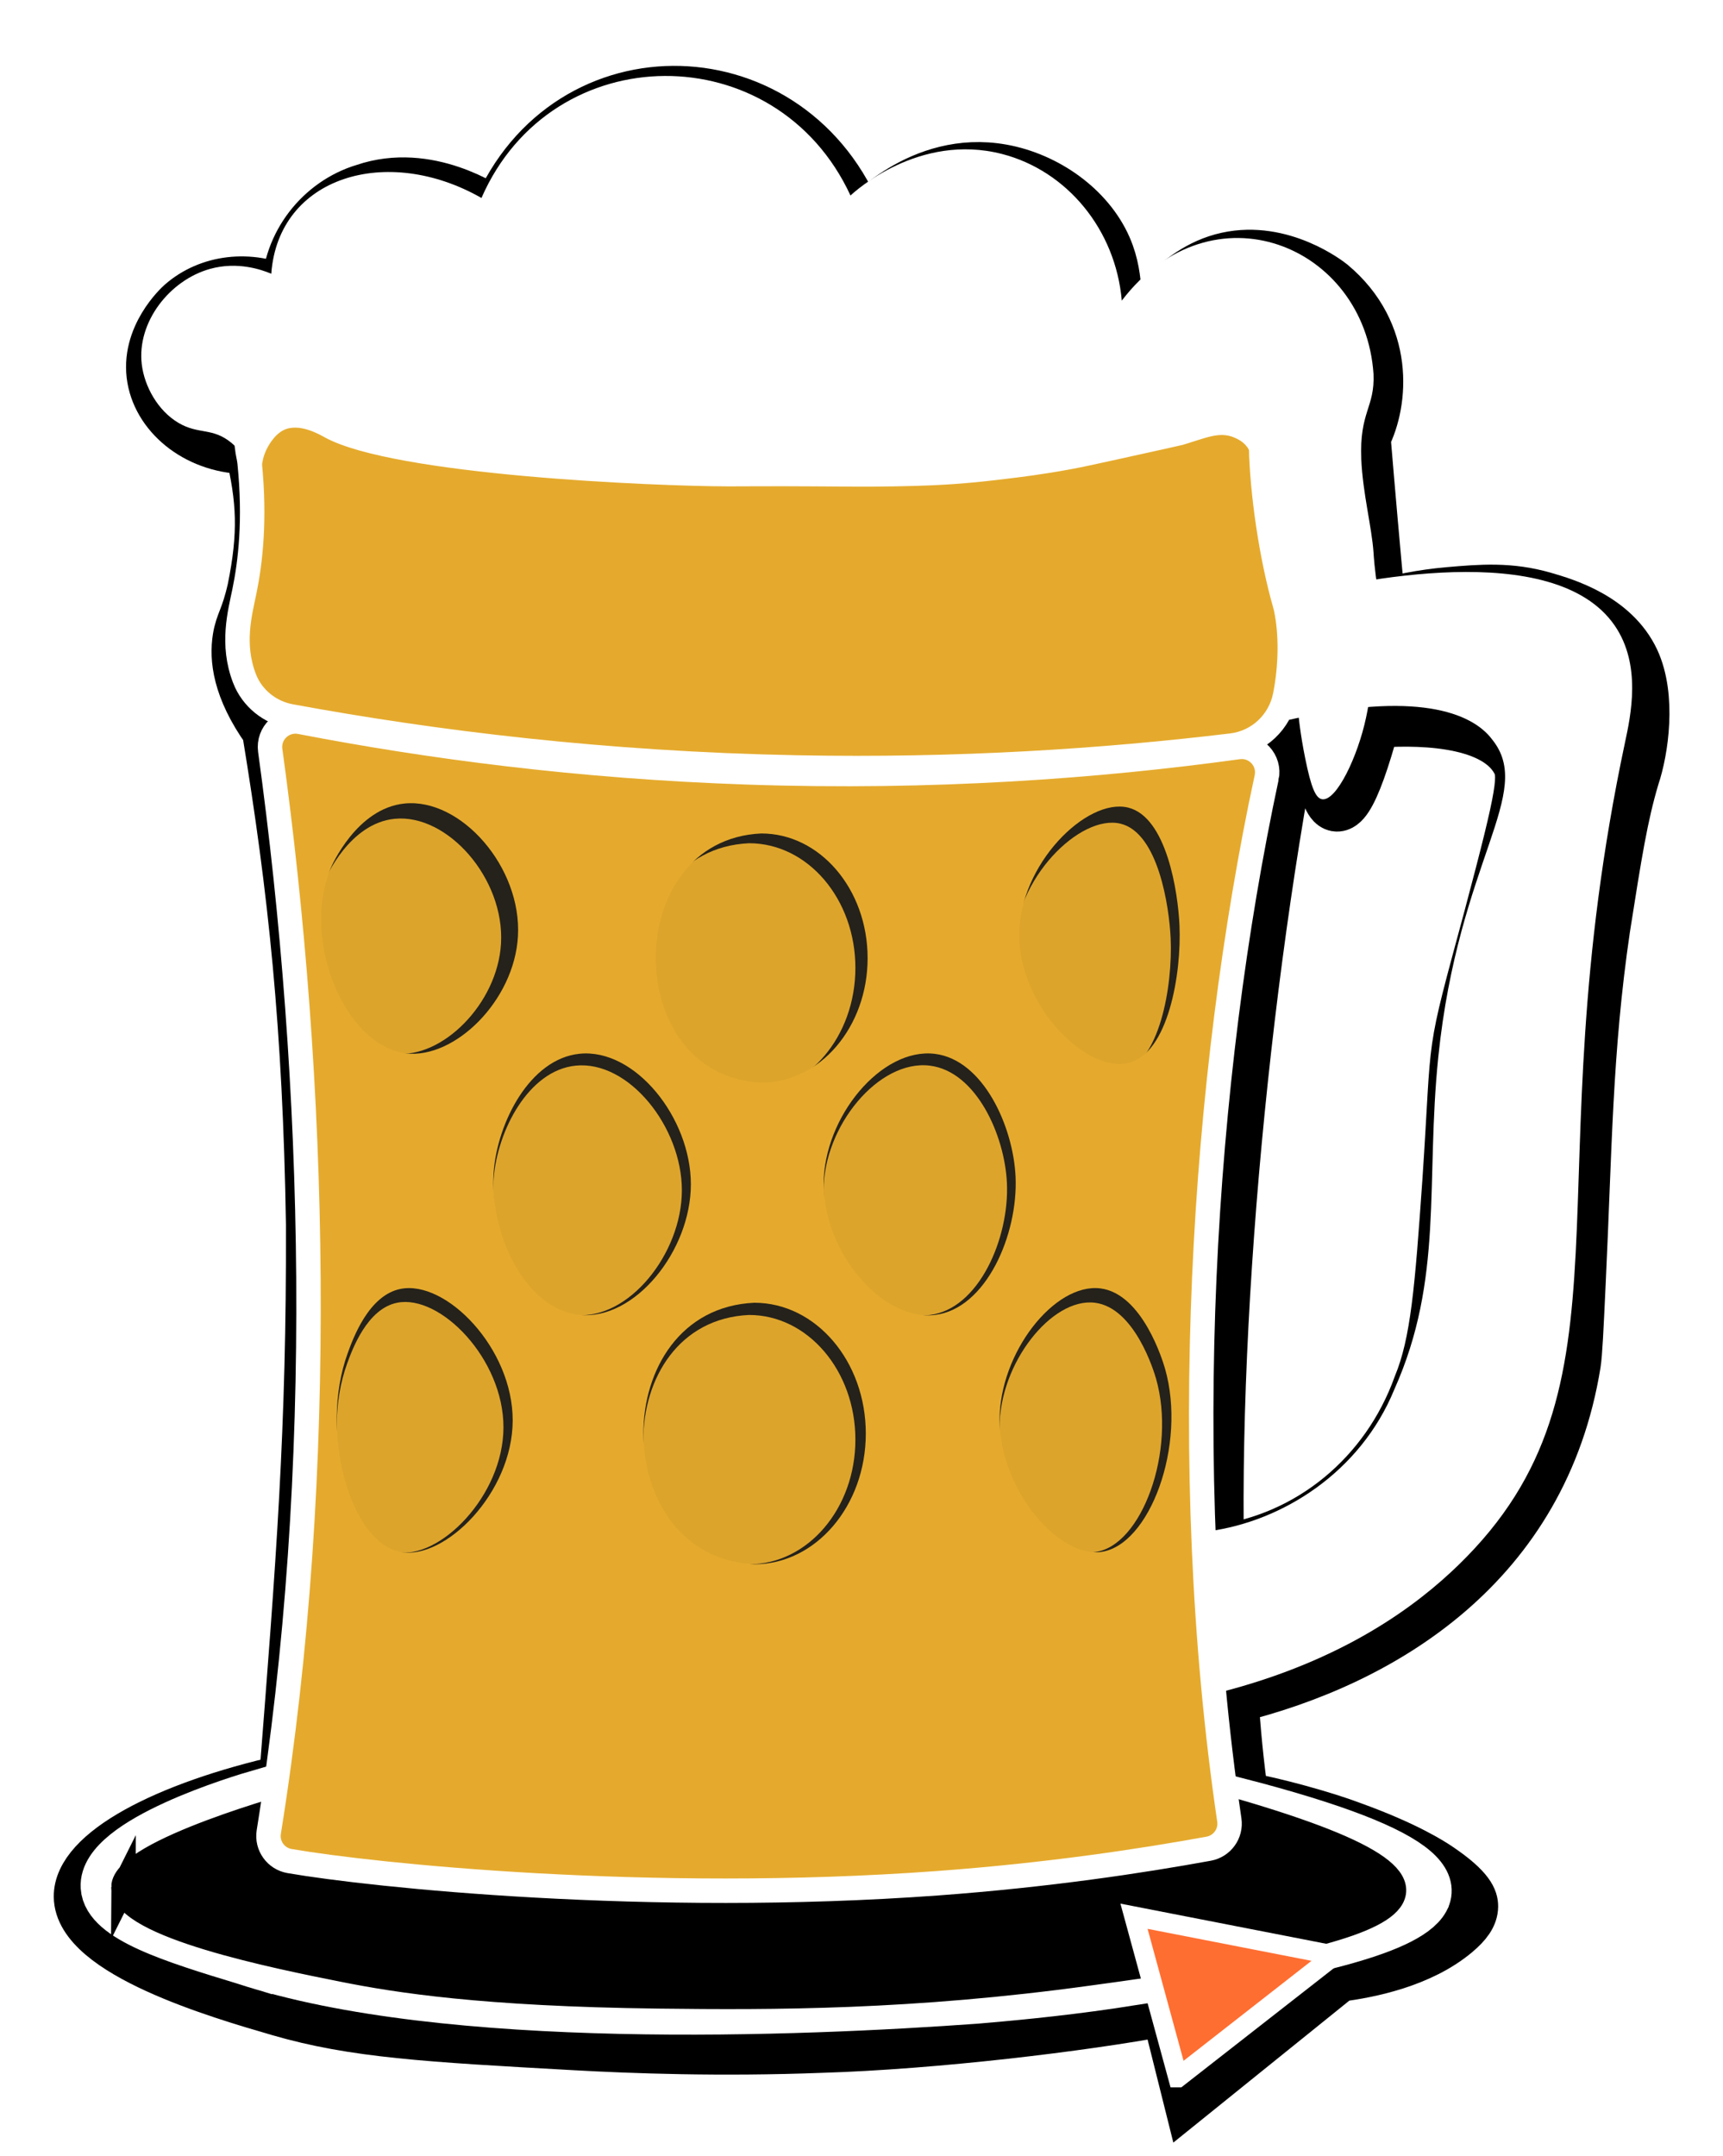 <?xml version="1.0" encoding="UTF-8"?>
<svg xmlns="http://www.w3.org/2000/svg" xmlns:xlink="http://www.w3.org/1999/xlink" viewBox="0 0 705 882">
  <defs>
    <style>
      .cls-1 {
        fill: rgba(26, 26, 26, .94);
      }

      .cls-2 {
        fill: #fff;
      }

      .cls-3 {
        fill: #ff6e31;
        stroke-width: 8px;
      }

      .cls-3, .cls-4, .cls-5, .cls-6, .cls-7, .cls-8 {
        stroke-miterlimit: 10;
      }

      .cls-3, .cls-4, .cls-7 {
        stroke: #fff;
      }

      .cls-9 {
        fill: rgba(229, 170, 45, .96);
      }

      .cls-4, .cls-5, .cls-6 {
        fill: none;
      }

      .cls-4, .cls-6 {
        stroke-width: 20px;
      }

      .cls-5 {
        filter: url(#drop-shadow-2);
        stroke-width: 22px;
      }

      .cls-5, .cls-6, .cls-8 {
        stroke: #000;
      }

      .cls-6 {
        filter: url(#drop-shadow-1);
      }

      .cls-7 {
        fill: #e5aa2d;
      }

      .cls-7, .cls-8 {
        stroke-width: 10px;
      }
    </style>
    <filter id="drop-shadow-1" filterUnits="userSpaceOnUse">
      <feOffset dx="5" dy="5"/>
      <feGaussianBlur result="blur" stdDeviation="8"/>
      <feFlood flood-color="#000" flood-opacity=".25"/>
      <feComposite in2="blur" operator="in"/>
      <feComposite in="SourceGraphic"/>
    </filter>
    <filter id="drop-shadow-2" filterUnits="userSpaceOnUse">
      <feOffset dx="5" dy="5"/>
      <feGaussianBlur result="blur-2" stdDeviation="8"/>
      <feFlood flood-color="#000" flood-opacity=".25"/>
      <feComposite in2="blur-2" operator="in"/>
      <feComposite in="SourceGraphic"/>
    </filter>
  </defs>
  <g id="Layer_11" data-name="Layer 11">
    <path class="cls-6" d="M111,723c6.99-89.18,11.24-142.33,11-227-1.31-80.64-7.22-136.6-18-202-12.23-17.19-13.34-29.68-12-38,1.07-6.64,3.29-8.05,6-20,4.59-22.61,3.95-36.57-1-57-20.59,.18-37.17-12.9-40-29-3.05-17.35,11.27-30.36,12-31,11.27-9.91,28.17-11.95,43-5,.27-19.25,13.71-36.56,32-42,26.1-8.9,50.66,7.67,54,10,29.02-68.81,121.88-65.91,149,4,.98-1.17,24.42-27.99,58-22,18.3,3.26,35.8,15.6,43,32,6.26,14.25,2.03,25.38,8,28,8.55,3.76,17.61-18.86,41-24,22.69-4.98,42,10.19,43,11,24.05,20.09,21.33,48.68,14,63,1.87,22.55,3.89,45.46,6,68,6.73-1.85,16.32-4,28-5,12.9-1.11,24.82-2.13,39,2,8.44,2.46,28.71,8.37,37,26,7,15.09,3.67,37.16,0,48-4.74,15.89-7.16,31.26-12,62-7.35,50.02-7.38,90.37-10,145-.89,19.09-1.34,28.72-2,33-13.28,82.12-78.34,121.8-140,137,.73,12.72,2.16,27.13,4,40,12.34,2.13,32.92,7.8,44,12,22.73,8.19,33.13,15.05,36,17,12.73,8.63,14.03,13.16,14,16-.04,3.91-2.64,7.32-7,11-14.52,12.23-35.69,16.42-48,18-20.67,16.67-41.33,33.33-62,50l-9-36c-34.03,6.36-94.47,13.66-140.78,15.07-41.41,1.59-77.6,.25-101.22-1.07-60.11-3.35-90.16-5.02-121-14-24.1-7.01-81.77-23.8-82-47-.18-18.37,35.71-37.09,84-48Z"/>
    <path class="cls-5" d="M493,630c38.02-4.87,69.78-31.2,83-68,7.21-17.49,8.91-39.9,12-84,4.2-62.73,.43-46.61,17-108,13.74-51.6,14.44-57.8,11-64-9.91-17.9-43.82-17.14-59-16-17.91,66.15-23.11,27.67-24-41-25.12,108.66-42.06,265.01-40,381Z"/>
  </g>
  <g id="COASTER_copy" data-name="COASTER copy">
    <path class="cls-4" d="M100,802c82.5,27.19,227.5,21.19,299.47,15.97,11.8-1.01,31.87-2.75,55.51-6.21,82.26-12.81,214.91-32.32,51.02-74.57,7.65,20.65-9.54,21.47-47.86,26.48-35.36,4.71-70.12,7.29-95.72,8.15-13.77,.32-50.02,1.64-66.19,2.04-12.03,.34-43.63-.09-61.1-1.02-45.78-2.22-82.7-2.83-128.31-13.24,.58-3.11,1.04-6.9,1.02-11.2-.03-5.75-.89-10.65-1.84-14.39-6.48,1.88-64.19,18.99-63,38,.8,12.84,28.14,21.19,57,30Z"/>
  </g>
  <g id="COASTER">
    <path class="cls-8" d="M50.5,772.14c-.05,15.84,63.47,28.5,90.16,33.82,21.58,4.3,56.88,9.96,128.77,10.83,47.12,.57,103.45,.64,176.15-9.39,128.51-17.37,179.24-33.64,47.82-69.9,7.17,19.36-8.94,20.13-44.86,24.82-33.15,4.41-65.73,6.83-89.73,7.64-12.91,.3-46.89,1.54-62.04,1.91-11.28,.32-40.9-.09-57.27-.96-42.92-2.09-77.52-2.66-120.27-12.41,.21-6.23,1.37-14.58,2.87-20.65,0,0-71.55,19.43-71.6,34.29Z"/>
  </g>
  <g id="Layer_9" data-name="Layer 9">
    <path class="cls-3" d="M482,850l-18-66c27.33,5.33,54.67,10.67,82,16-21.33,16.67-42.67,33.33-64,50Z"/>
  </g>
  <g id="KAHVA_copy" data-name="KAHVA copy">
    <path class="cls-2" d="M498.76,692.5c51.51-13.07,81.42-36.1,97.98-52.18,75.74-73.57,29.5-154.71,68.16-336.53,2.31-10.85,6.93-31.73-4.26-47.92-24.82-35.92-106.43-18.26-133.12-11.71l2.13,39.4c54.87-12.64,79.48-3.34,88.39,8.52,18.9,23.35-14.6,52.42-23.43,138.45-5.62,54.78,2.47,96.49-19.17,144.84-14.75,36.01-48.74,57.45-80.94,61.77l4.26,55.38Z"/>
  </g>
  <g id="KAHVA">
    <path class="cls-2" d="M498.5,678.5c48.37-12.28,76.46-33.9,92-49,71.12-69.08,27.7-145.27,64-316,2.17-10.19,6.5-29.8-4-45-23.3-33.73-99.93-17.15-125-11l2,37c51.52-11.87,74.63-3.13,83,8,17.75,21.93-13.71,49.22-22,130-5.28,51.43,2.32,90.6-18,136-13.85,33.81-45.76,53.95-76,58l4,52Z"/>
  </g>
  <g id="GLASS">
    <path class="cls-7" d="M518.26,318.13c-26.22,122.64-36.69,280.55-15.26,426.5,.81,5.55-2.93,10.73-8.45,11.74-27.47,5.01-65.56,10.8-111.05,14.14-118.07,8.65-231.39-3.26-265.03-9.09-5.61-.97-9.4-6.27-8.49-11.89,23.91-148.86,19.15-307.69,.59-442.49-.97-7.08,5.28-13.02,12.3-11.67,52.45,10.12,114.04,18.3,183.14,20.64,76.04,2.58,143.73-2.51,200.63-10.35,7.16-.99,13.14,5.41,11.63,12.49Z"/>
    <path class="cls-7" d="M516.01,182.73c0-.49,0-.97,.01-1.46,.08-3.29-.34-7.97-3.03-12.27-17.49-27.95-94.88,18.09-197,19-111.77,1-193.54-50.01-212-21-4.07,6.4-3.46,14.21-2.23,19.96,.18,.83,.3,1.68,.39,2.53,2.33,23.14,.32,40.5-2.16,52.51-1.79,8.71-5.35,21.52,.02,35.5,.02,.05,.04,.09,.05,.14,3.13,8.07,10.37,13.86,18.88,15.43,58.98,10.86,128.68,19.42,207.05,20.93,65.96,1.28,125.76-2.67,177.97-8.97,10.96-1.32,19.74-9.6,21.87-20.43,2.41-12.22,2.56-25.38,.34-35.77-.12-.56-.26-1.1-.42-1.65-5.59-19.48-9.37-45.71-9.75-64.46Z"/>
  </g>
  <g id="KUVIOT">
    <path id="_8.2" data-name="8.2" class="cls-1" d="M476.68,559.91c8.99,31.3-6.29,72.71-26.44,75.08-17.74,2.09-41.17-25.86-41.24-53.93-.07-27.64,22.49-56.26,41.24-53.93,17.3,2.15,25.62,29.94,26.44,32.78Z"/>
    <path id="_8" data-name="8" class="cls-9" d="M473,564c8.5,29.6-5.95,68.76-25,71-16.78,1.98-38.93-24.45-39-51-.07-26.14,21.27-53.2,39-51,16.36,2.03,24.23,28.31,25,31Z"/>
    <path id="_7.2" data-name="7.2" class="cls-1" d="M354.26,586.5c0,29.55-20.43,53.5-45.63,53.5-60.51-2.76-60.49-104.26,0-107,25.2,0,45.63,23.95,45.63,53.5Z"/>
    <path id="_7" data-name="7" class="cls-9" d="M350,589c0,28.17-19.48,51-43.5,51-57.69-2.63-57.66-99.39,0-102,24.02,0,43.5,22.83,43.5,51Z"/>
    <path id="_6.2" data-name="6.2" class="cls-1" d="M209.78,581.16c-.06,29.71-27.78,57.19-45.91,53.83-20.81-3.86-33.26-49.18-21.64-81.27,2.22-6.14,8.62-23.78,21.64-26.38,18.62-3.73,45.97,24.25,45.91,53.83Z"/>
    <path id="_6" data-name="6" class="cls-9" d="M206,584c-.06,28.15-26.32,54.19-43.5,51-19.72-3.66-31.52-46.6-20.5-77,2.11-5.82,8.16-22.53,20.5-25,17.64-3.53,43.56,22.97,43.5,51Z"/>
    <path id="_5.2" data-name="5.2" class="cls-1" d="M415.54,481.44c1.08,23.62-12.03,54.02-32.99,56.55-21.84,2.64-45.54-25.8-45.55-53.41,0-27.61,23.68-56.13,45.55-53.41,19.76,2.46,32.04,29.67,32.99,50.26Z"/>
    <path id="_5" data-name="5" class="cls-9" d="M412,484c1.04,22.56-11.49,51.58-31.5,54-20.86,2.52-43.49-24.64-43.5-51,0-26.36,22.61-53.6,43.5-51,18.87,2.35,30.6,28.34,31.5,48Z"/>
    <path id="_4.2" data-name="4.2" class="cls-1" d="M282.68,484.56c-.01,27.21-22.9,55.64-45.57,53.43-22.45-2.19-37.07-33.71-35.1-58.67,1.59-20.17,14.82-46.1,35.1-48.19,22.76-2.34,45.59,26.24,45.57,53.43Z"/>
    <path id="_4" data-name="4" class="cls-9" d="M279,487c-.01,25.97-21.86,53.11-43.5,51-21.43-2.09-35.38-32.17-33.5-56,1.52-19.25,14.14-44.01,33.5-46,21.72-2.24,43.51,25.05,43.5,51Z"/>
    <path id="_3.2" data-name="3.2" class="cls-1" d="M482.61,378.6c.88,19.71-4.56,52.48-21.02,56.39-17.08,4.06-44.58-23.29-44.6-52.29-.01-29.1,27.67-56.42,44.6-52.29,15.81,3.86,20.42,34.7,21.02,48.19Z"/>
    <path id="_3" data-name="3" class="cls-9" d="M479,384c.86,19.23-4.45,51.18-20.5,55-16.66,3.96-43.49-22.72-43.5-51-.01-28.38,26.99-55.03,43.5-51,15.42,3.77,19.91,33.85,20.5,47Z"/>
    <path id="_2.2" data-name="2.2" class="cls-1" d="M355,392c0,28.17-19.48,51-43.5,51-57.69-2.63-57.66-99.39,0-102,24.02,0,43.5,22.83,43.5,51Z"/>
    <path id="_2" data-name="2" class="cls-9" d="M350,396c0,28.17-19.48,51-43.5,51-57.69-2.63-57.66-99.39,0-102,24.02,0,43.5,22.83,43.5,51Z"/>
    <path id="_1.2" data-name="1.2" class="cls-1" d="M211.93,383.06c-1.49,26.39-25.85,50.22-45.8,47.93-24.84-2.84-43.11-46.18-30.89-75.62,.44-1.05,10.64-24.69,30.36-26.63,22.96-2.26,47.93,25.97,46.33,54.32Z"/>
    <path id="_1" data-name="1" class="cls-9" d="M205,386c-1.4,24.78-24.27,47.15-43,45-23.32-2.67-40.48-43.36-29-71,.41-.98,9.99-23.18,28.5-25,21.56-2.12,45,24.38,43.5,51Z"/>
  </g>
  <g id="VAAHTO_" data-name="VAAHTO?">
    <path class="cls-2" d="M58,149c-2.03-17.19,11.41-34.41,28-39,11.29-3.13,21.13,.37,25,2,2.9-39.8,47.38-53.07,86-31,28.92-66.17,120.68-66.62,151-1,1.62-1.54,27.98-25.77,62-17,26.59,6.86,46.48,30.95,49,60,36.84-48.24,99.43-22.77,103,30,.59,13.83-5.83,15.37-5,35,.58,13.61,4.3,27.79,5,38,.09,1.38,.42,6.97,1.68,14.76,.34,1.56,.32,3.08-1.68,20.24-1.49,11.96,.37,16.57-3.06,32.65-3.38,15.84-12.08,34.17-17.94,33.35-2.61-.36-4.5-4.53-7-17-7.29-36.38,.31-43.34-6-66-3.67-13.19-8.21-17.89-11.64-27.27-2.59-7.1-3.12-12.12-3.36-13.73-.54-3.72-.86-5.86-1-9-.25-5.55,.33-7.47-1-10-1.66-3.16-4.85-4.51-6-5-5.99-2.54-11.37,.09-21,3-.61,.18-9.41,2.12-27,6-9.17,2.02-13.75,3.03-19,4-11.45,2.12-20.42,3.21-27,4-5.17,.62-11.55,1.38-20,2-4.81,.35-11.8,.77-25,1-12.51,.22-20.02,.08-32,0-19.48-.13-29.78,.02-36,0-30.24-.08-136.65-4.52-165-20-2.25-1.23-10.67-6.17-17-3-4.08,2.04-6.57,7.1-7,8-2.64,5.6-1.46,9.41-3,10-2.17,.83-4.41-7.07-11.2-12.73-7.82-6.52-13.47-3.33-21.8-8.27-8.39-4.97-13.92-14.88-15-24Z"/>
  </g>
</svg>